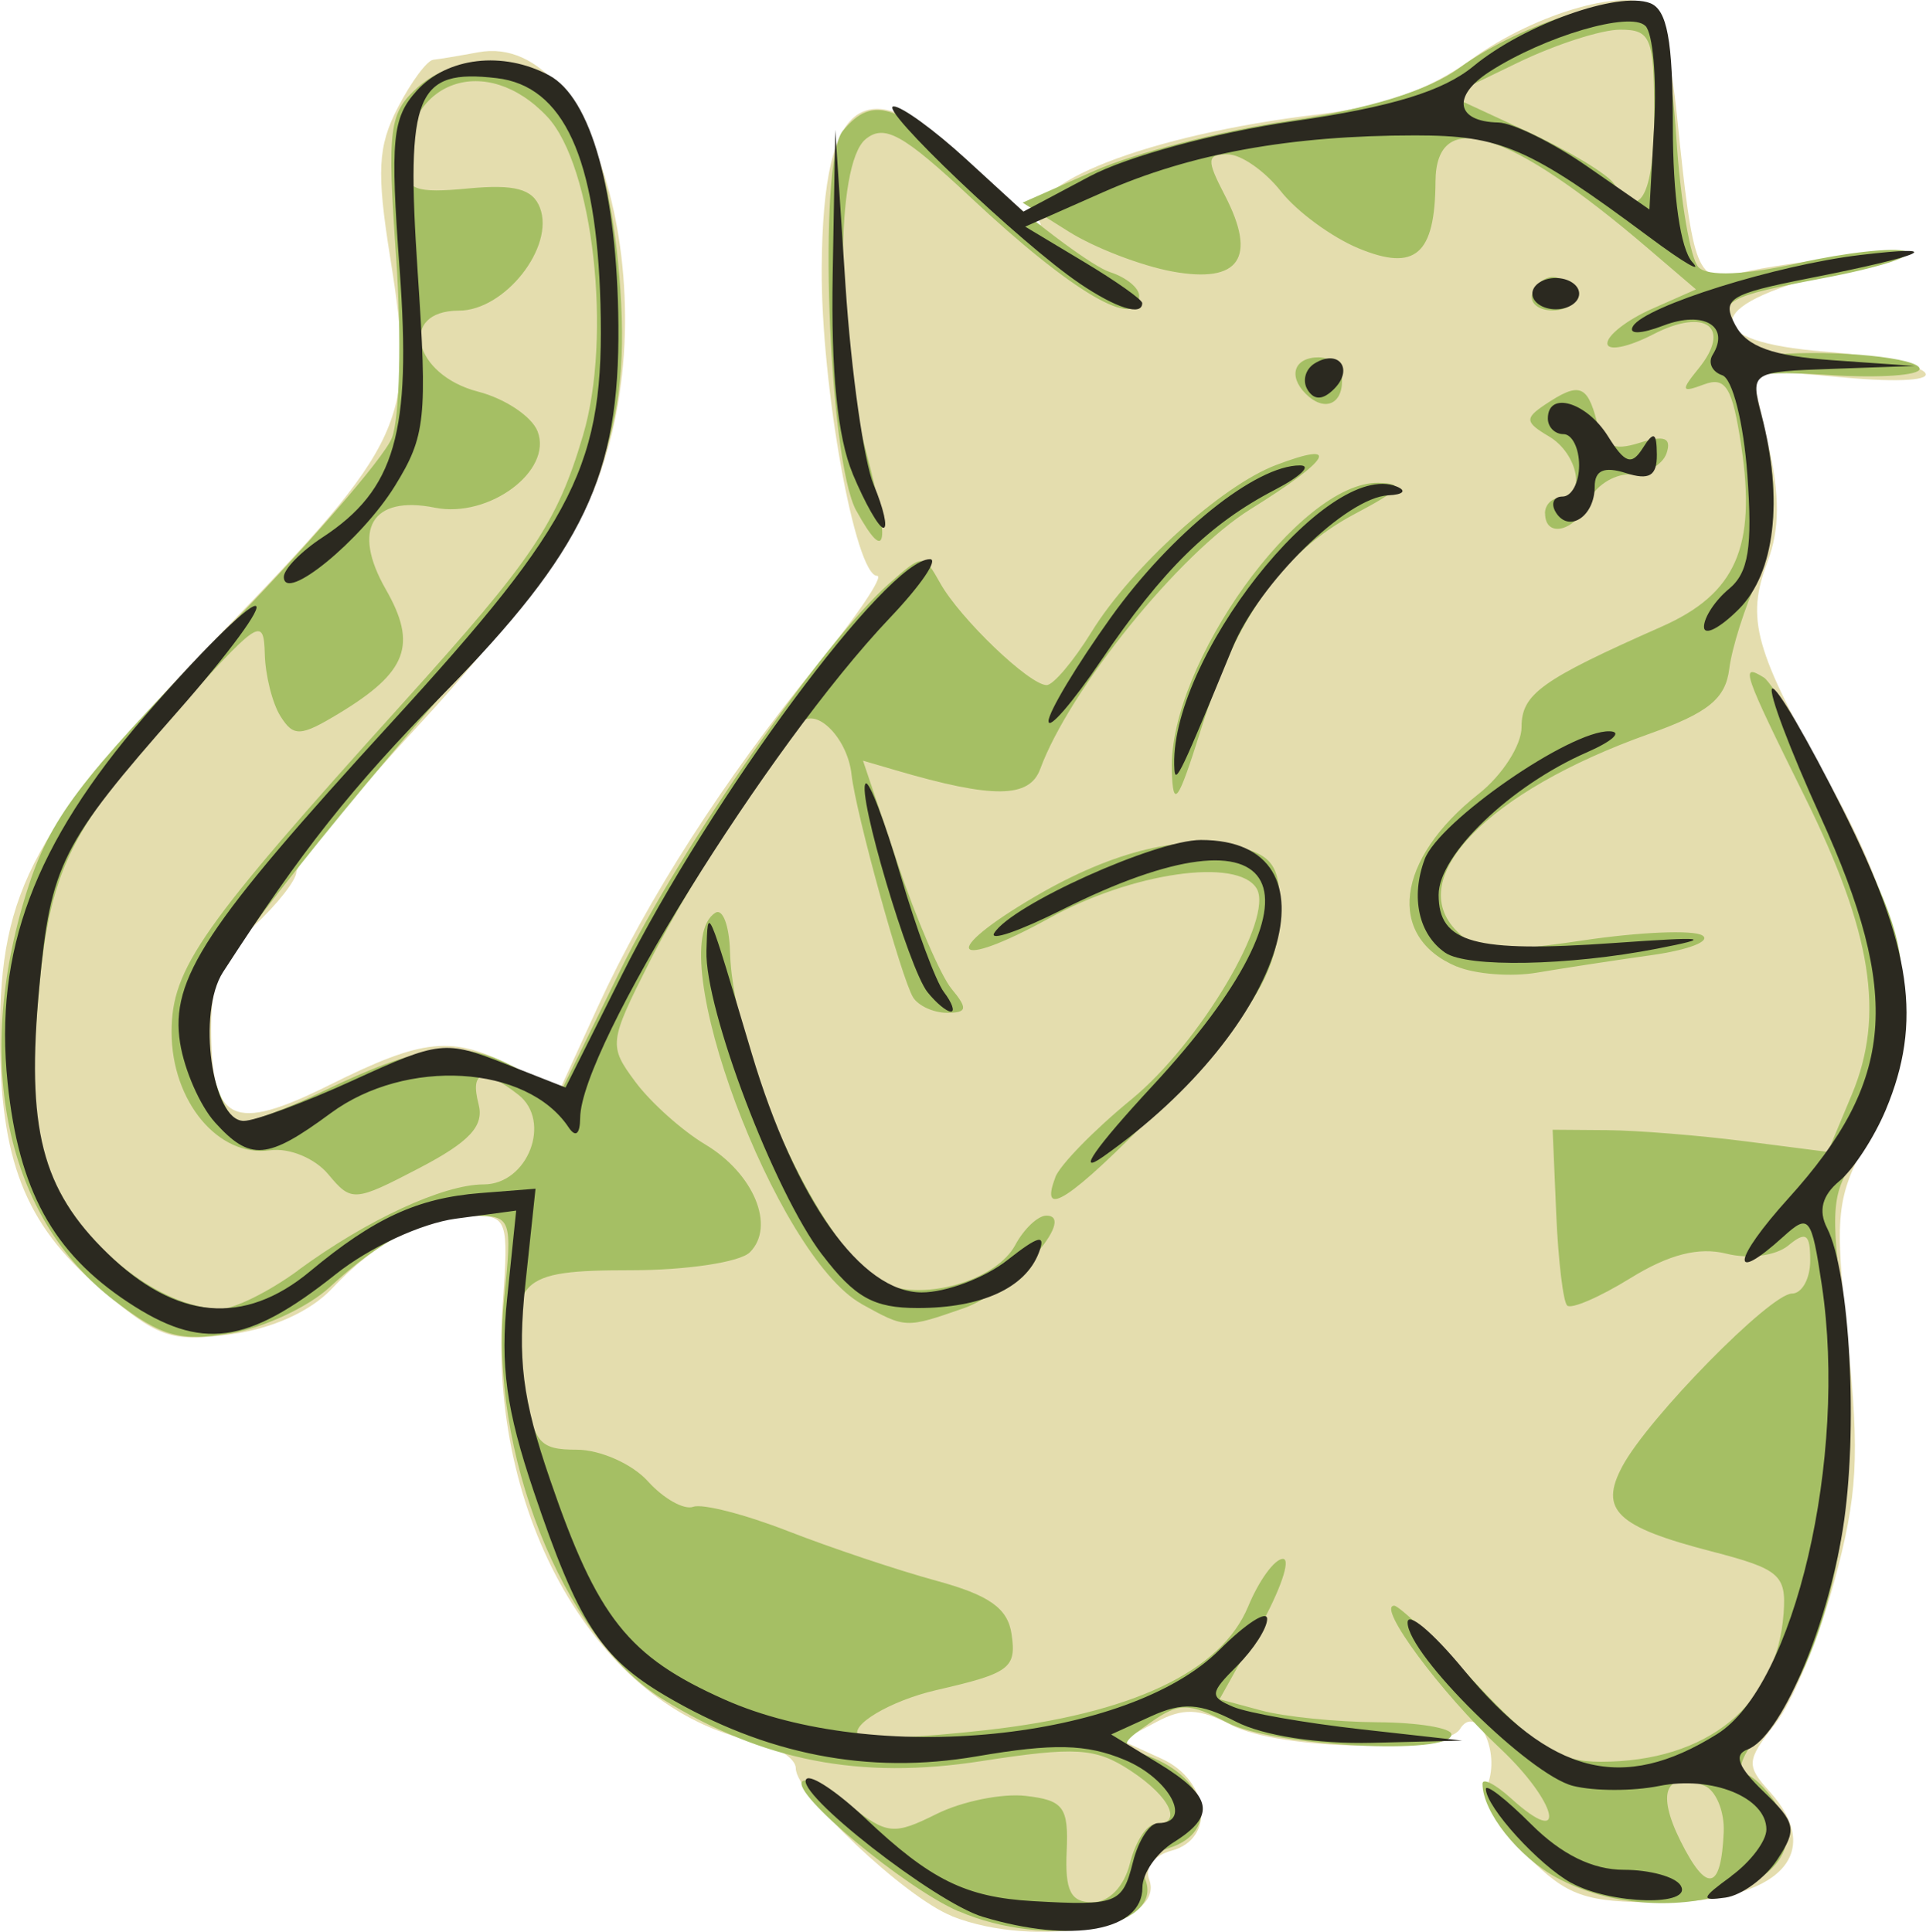 <?xml version="1.0" encoding="UTF-8" standalone="no"?>
<!-- Created with Inkscape (http://www.inkscape.org/) -->

<svg
   xmlns:dc="http://purl.org/dc/elements/1.1/"
   xmlns:cc="http://creativecommons.org/ns#"
   xmlns:rdf="http://www.w3.org/1999/02/22-rdf-syntax-ns#"
   xmlns:svg="http://www.w3.org/2000/svg"
   xmlns="http://www.w3.org/2000/svg"
   xmlns:sodipodi="http://sodipodi.sourceforge.net/DTD/sodipodi-0.dtd"
   xmlns:inkscape="http://www.inkscape.org/namespaces/inkscape"
   width="32.653mm"
   height="32.753mm"
   viewBox="0 0 32.653 32.753"
   version="1.1"
   id="CHOMKER"
   inkscape:version="0.92.4 (5da689c313, 2019-01-14)"
   sodipodi:docname="CHOMKER.svg">
  <defs
     id="defs2" />
  <sodipodi:namedview
     id="base"
     pagecolor="#ffffff"
     bordercolor="#666666"
     borderopacity="1.0"
     inkscape:pageopacity="0.0"
     inkscape:pageshadow="2"
     inkscape:zoom="7.9195959"
     inkscape:cx="90.169297"
     inkscape:cy="56.295764"
     inkscape:document-units="mm"
     inkscape:current-layer="layer1"
     showgrid="false"
     inkscape:window-width="3840"
     inkscape:window-height="2097"
     inkscape:window-x="1912"
     inkscape:window-y="-8"
     inkscape:window-maximized="1" />
  <g
     inkscape:label="Layer 1"
     inkscape:groupmode="layer"
     id="layer1"
     transform="translate(-39.89,-196.557)">
    <g
       id="g980"
       transform="translate(-10.156,-1.27)">
      <g
         transform="translate(17.439,29.867)"
         id="g966">
        <path
           inkscape:connector-curvature="0"
           id="Skintone"
           d="m 48.745,200.447 c -0.794,-0.314 -2.646,-2.067 -2.646,-2.503 0,-0.171 -0.327,-0.38 -0.728,-0.465 -2.635,-0.562 -4.501,-3.81 -4.243,-7.386 0.105,-1.457 0.083,-1.521 -0.52,-1.521 -0.791,0 -1.617,0.43 -2.372,1.235 -0.365,0.389 -1.014,0.682 -1.72,0.776 -1.026,0.137 -1.24,0.06 -2.249,-0.811 -1.24,-1.069 -1.659,-2.143 -1.661,-4.262 -0.003,-2.475 0.573,-3.527 3.703,-6.765 3.213,-3.324 3.357,-3.642 2.912,-6.428 -0.231,-1.445 -0.209,-1.877 0.131,-2.533 0.225,-0.435 0.495,-0.8 0.601,-0.811 0.105,-0.011 0.447,-0.068 0.759,-0.126 2.115,-0.398 3.311,4.593 1.842,7.687 -0.346,0.728 -1.595,2.367 -2.776,3.642 -1.181,1.276 -2.147,2.432 -2.147,2.569 0,0.137 -0.325,0.551 -0.722,0.919 -0.553,0.513 -0.722,0.915 -0.722,1.723 0,1.61 0.365,1.787 2.005,0.97 1.606,-0.8 2.083,-0.846 3.138,-0.301 l 0.762,0.394 0.649,-1.417 c 0.832,-1.817 2.146,-3.867 3.711,-5.788 0.682,-0.837 1.143,-1.521 1.026,-1.521 -0.371,0 -0.953,-3.232 -0.94,-5.219 0.02,-3.004 0.766,-3.445 2.696,-1.594 0.645,0.618 1.097,0.989 1.004,0.823 -0.355,-0.636 1.841,-1.491 4.709,-1.833 1.101,-0.131 1.887,-0.414 2.611,-0.938 1.1,-0.797 2.715,-1.247 3.092,-0.862 0.125,0.127 0.299,0.946 0.388,1.819 0.273,2.687 0.339,2.852 1.077,2.667 0.358,-0.09 1.216,-0.217 1.907,-0.282 1.19,-0.112 1.168,-0.097 -0.411,0.296 -2.16,0.537 -2.187,1.156 -0.059,1.321 0.797,0.062 1.554,0.219 1.684,0.348 0.138,0.138 -0.422,0.176 -1.353,0.092 l -1.589,-0.144 0.285,1.247 c 0.205,0.898 0.204,1.462 -0.005,2.016 -0.37,0.981 -0.229,1.486 1.063,3.788 1.372,2.446 1.576,4.251 0.67,5.941 -0.578,1.078 -0.601,1.296 -0.373,3.486 0.203,1.951 0.165,2.624 -0.229,4.078 -0.259,0.958 -0.709,2.044 -1,2.413 -0.488,0.62 -0.496,0.708 -0.102,1.143 0.964,1.065 0.155,1.885 -1.862,1.885 -1.265,0 -1.561,-0.104 -2.248,-0.792 -0.505,-0.505 -0.739,-0.96 -0.647,-1.257 0.181,-0.58 -0.223,-1.317 -0.487,-0.89 -0.255,0.412 -3.054,0.362 -3.881,-0.07 -0.54,-0.282 -0.814,-0.292 -1.271,-0.047 l -0.583,0.312 0.676,0.308 c 0.815,0.371 0.92,1.363 0.165,1.561 -0.288,0.075 -0.452,0.287 -0.376,0.484 0.3,0.783 -1.906,1.195 -3.346,0.625 z"
           style="fill:#e4ddae;stroke-width:0.265" />
        <path
           inkscape:connector-curvature="0"
           id="Highlights"
           d="m 48.857,200.367 c -0.911,-0.397 -2.845,-2.006 -2.648,-2.204 0.07,-0.07 0.434,0.114 0.809,0.409 0.627,0.493 0.744,0.505 1.466,0.145 0.432,-0.215 1.113,-0.354 1.515,-0.307 0.64,0.074 0.726,0.19 0.692,0.944 -0.03,0.664 0.069,0.86 0.434,0.86 0.284,0 0.54,-0.264 0.639,-0.661 0.091,-0.364 0.283,-0.661 0.426,-0.661 0.479,0 0.266,-0.464 -0.42,-0.913 -0.589,-0.386 -0.924,-0.407 -2.531,-0.158 -2.053,0.319 -3.701,-0.003 -5.398,-1.052 -1.697,-1.049 -2.953,-4.22 -2.688,-6.787 0.141,-1.364 0.125,-1.409 -0.514,-1.409 -0.782,0 -1.543,0.377 -2.443,1.212 -0.362,0.335 -1.116,0.687 -1.677,0.782 -0.857,0.145 -1.172,0.057 -1.966,-0.549 -1.842,-1.405 -2.407,-4.039 -1.491,-6.946 0.385,-1.222 0.883,-1.883 3.203,-4.257 1.511,-1.546 2.855,-3.09 2.987,-3.432 0.132,-0.342 0.165,-1.711 0.072,-3.043 -0.154,-2.216 -0.123,-2.462 0.369,-2.903 0.348,-0.313 0.843,-0.452 1.409,-0.397 1.183,0.115 1.807,1.235 2.005,3.598 0.221,2.633 -0.313,4.024 -2.509,6.531 -2.577,2.943 -4.551,5.478 -4.551,5.843 0,0.855 0.365,1.972 0.645,1.972 0.173,0 0.791,-0.23 1.374,-0.512 1.67,-0.807 2.34,-0.896 3.238,-0.432 l 0.815,0.422 1.008,-2.057 c 1.012,-2.066 3.444,-5.566 4.545,-6.543 0.581,-0.515 0.594,-0.516 0.875,-0.015 0.337,0.602 1.514,1.729 1.805,1.729 0.112,0 0.457,-0.408 0.765,-0.908 0.675,-1.093 2.201,-2.472 3.12,-2.822 1.122,-0.427 0.935,-0.1 -0.43,0.748 -1.2,0.746 -3.068,3.055 -3.564,4.404 -0.183,0.499 -0.803,0.505 -2.449,0.022 l -0.556,-0.163 0.583,1.732 c 0.321,0.952 0.734,1.914 0.919,2.137 0.278,0.335 0.265,0.406 -0.077,0.406 -0.228,0 -0.486,-0.118 -0.575,-0.261 -0.196,-0.317 -0.972,-3.125 -1.044,-3.778 -0.071,-0.648 -0.647,-1.194 -0.888,-0.841 -0.103,0.151 -0.558,0.805 -1.012,1.453 -0.453,0.648 -1.141,1.806 -1.529,2.573 -0.685,1.355 -0.691,1.413 -0.234,2.028 0.259,0.348 0.791,0.824 1.182,1.058 0.824,0.492 1.196,1.39 0.757,1.829 -0.167,0.167 -1.071,0.304 -2.008,0.304 -1.946,0 -2.084,0.144 -1.821,1.898 0.154,1.029 0.245,1.145 0.894,1.145 0.397,0 0.941,0.241 1.207,0.536 0.267,0.295 0.612,0.489 0.769,0.432 0.156,-0.057 0.879,0.129 1.607,0.413 0.728,0.284 1.859,0.662 2.514,0.841 0.898,0.244 1.211,0.467 1.275,0.904 0.085,0.579 -0.029,0.664 -1.275,0.95 -0.778,0.179 -1.493,0.604 -1.315,0.782 0.069,0.069 1.039,0.022 2.156,-0.103 2.471,-0.277 3.987,-0.992 4.445,-2.096 0.184,-0.444 0.449,-0.808 0.59,-0.808 0.14,0 -0.044,0.536 -0.41,1.19 l -0.665,1.19 0.709,0.191 c 0.39,0.105 1.274,0.195 1.966,0.199 0.691,0.004 1.257,0.097 1.257,0.206 0,0.36 -3.028,0.203 -3.795,-0.197 -0.66,-0.344 -0.821,-0.345 -1.302,-0.008 -0.534,0.374 -0.535,0.39 -0.041,0.573 1.006,0.372 1.215,1.284 0.357,1.556 -0.326,0.104 -0.491,0.323 -0.407,0.543 0.321,0.837 -1.69,1.174 -3.167,0.531 z M 37.659,189.499 c 1.171,-0.859 2.464,-1.457 3.148,-1.457 0.749,0 1.162,-1.072 0.587,-1.521 -0.596,-0.466 -0.823,-0.411 -0.673,0.161 0.097,0.37 -0.153,0.638 -1.007,1.084 -1.1,0.573 -1.149,0.577 -1.542,0.104 -0.227,-0.272 -0.663,-0.452 -0.986,-0.406 -0.875,0.125 -1.67,-0.83 -1.67,-2.005 0,-1.08 0.496,-1.785 3.927,-5.584 2.196,-2.431 2.606,-3.04 3.048,-4.532 0.498,-1.678 0.173,-4.575 -0.607,-5.405 -1.03,-1.096 -2.399,-0.622 -2.399,0.831 0,0.409 0.17,0.471 1.056,0.387 0.791,-0.075 1.097,0.006 1.22,0.326 0.255,0.664 -0.596,1.745 -1.374,1.745 -1.034,0 -0.774,1.09 0.327,1.374 0.457,0.118 0.911,0.422 1.008,0.675 0.257,0.67 -0.827,1.475 -1.741,1.292 -1.068,-0.214 -1.416,0.365 -0.833,1.385 0.539,0.942 0.364,1.404 -0.797,2.105 -0.649,0.392 -0.767,0.398 -0.988,0.048 -0.138,-0.218 -0.258,-0.695 -0.267,-1.058 -0.015,-0.613 -0.103,-0.565 -1.22,0.661 -2.136,2.347 -2.438,2.958 -2.634,5.325 -0.161,1.939 -0.119,2.256 0.428,3.228 0.581,1.034 1.772,1.879 2.667,1.892 0.233,0.003 0.828,-0.291 1.323,-0.653 z M 59.004,199.8 c -0.659,-0.357 -1.263,-1.121 -1.263,-1.596 0,-0.105 0.218,0.007 0.484,0.248 0.977,0.884 0.792,0.068 -0.195,-0.857 -0.994,-0.932 -2.09,-2.41 -1.786,-2.41 0.084,0 0.709,0.595 1.39,1.323 1.001,1.07 1.404,1.323 2.11,1.323 1.804,0 2.987,-0.96 3.102,-2.517 0.048,-0.65 -0.068,-0.751 -1.219,-1.049 -1.615,-0.418 -1.912,-0.701 -1.514,-1.445 0.438,-0.819 2.508,-2.927 2.874,-2.927 0.17,0 0.31,-0.253 0.31,-0.562 0,-0.452 -0.072,-0.501 -0.372,-0.253 -0.21,0.174 -0.667,0.234 -1.05,0.138 -0.468,-0.117 -0.973,0.012 -1.627,0.416 -0.521,0.322 -1.004,0.53 -1.072,0.463 -0.068,-0.068 -0.151,-0.766 -0.185,-1.552 l -0.061,-1.428 0.926,0.007 c 0.509,0.004 1.559,0.089 2.333,0.188 l 1.407,0.181 0.407,-0.974 c 0.563,-1.348 0.341,-2.747 -0.801,-5.054 -1.047,-2.114 -1.1,-2.269 -0.693,-2.017 0.149,0.092 0.758,1.134 1.351,2.315 0.955,1.899 1.066,2.311 0.963,3.56 -0.072,0.863 -0.331,1.702 -0.667,2.156 -0.511,0.691 -0.53,0.895 -0.277,2.88 0.345,2.705 -0.217,5.676 -1.295,6.839 -0.414,0.446 -0.565,0.781 -0.381,0.842 0.168,0.056 0.432,0.339 0.587,0.63 0.695,1.299 -1.996,2.102 -3.788,1.13 z m 2.826,-0.774 c 0.016,-0.359 -0.135,-0.716 -0.334,-0.793 -0.653,-0.251 -0.809,0.117 -0.399,0.94 0.446,0.894 0.69,0.845 0.733,-0.147 z m -14.618,-8.959 c -1.451,-0.805 -3.41,-6.053 -2.476,-6.631 0.124,-0.076 0.235,0.22 0.247,0.658 0.054,1.897 1.705,5.351 2.71,5.67 0.72,0.228 1.825,-0.133 2.126,-0.694 0.147,-0.274 0.385,-0.499 0.528,-0.499 0.54,0 -0.613,1.295 -1.395,1.568 -0.993,0.346 -0.988,0.346 -1.741,-0.071 z m 3.285,-2.145 c 0.081,-0.211 0.661,-0.805 1.29,-1.32 1.162,-0.952 2.428,-3.086 2.123,-3.58 -0.324,-0.525 -2.109,-0.269 -3.51,0.504 -1.663,0.917 -1.882,0.594 -0.246,-0.364 1.335,-0.782 2.536,-1.07 3.478,-0.834 0.535,0.134 0.671,0.332 0.671,0.975 0,1.119 -0.363,1.73 -2.072,3.483 -1.478,1.516 -2.012,1.867 -1.732,1.137 z m 6.805,-3.574 c -1.196,-0.503 -1.029,-1.821 0.372,-2.926 0.401,-0.316 0.729,-0.826 0.729,-1.133 0,-0.562 0.33,-0.799 2.375,-1.704 1.257,-0.556 1.607,-1.349 1.351,-3.056 -0.15,-0.999 -0.264,-1.189 -0.632,-1.051 -0.387,0.145 -0.4,0.108 -0.095,-0.267 0.571,-0.702 0.124,-1.042 -0.765,-0.583 -0.428,0.221 -0.779,0.291 -0.779,0.153 0,-0.137 0.338,-0.399 0.751,-0.582 l 0.751,-0.332 -0.817,-0.699 c -2.36,-2.018 -3.592,-2.404 -3.599,-1.128 -0.007,1.238 -0.342,1.529 -1.303,1.131 -0.455,-0.188 -1.049,-0.624 -1.319,-0.968 -0.271,-0.344 -0.676,-0.626 -0.901,-0.626 -0.357,0 -0.363,0.089 -0.049,0.694 0.552,1.063 0.249,1.501 -0.892,1.292 -0.525,-0.097 -1.311,-0.399 -1.746,-0.671 l -0.79,-0.496 1.222,-0.541 c 0.672,-0.297 2.159,-0.68 3.304,-0.849 1.362,-0.202 2.361,-0.513 2.889,-0.901 1.029,-0.755 2.959,-1.35 3.294,-1.015 0.136,0.136 0.305,1.126 0.374,2.199 0.069,1.073 0.239,2.064 0.377,2.203 0.159,0.159 0.784,0.133 1.699,-0.072 0.796,-0.178 1.612,-0.268 1.814,-0.201 0.202,0.068 -0.434,0.275 -1.413,0.46 -1.615,0.305 -1.755,0.383 -1.514,0.833 0.146,0.273 0.471,0.479 0.721,0.458 1.018,-0.084 2.44,0.059 2.441,0.245 1.98e-4,0.109 -0.672,0.157 -1.494,0.106 -1.255,-0.078 -1.469,-0.028 -1.339,0.312 0.442,1.151 0.476,2.296 0.094,3.129 -0.223,0.487 -0.443,1.178 -0.488,1.536 -0.064,0.511 -0.356,0.748 -1.369,1.109 -2.729,0.974 -4.153,2.439 -3.249,3.343 0.347,0.347 0.69,0.371 2.145,0.154 0.953,-0.142 1.859,-0.18 2.015,-0.084 0.156,0.096 -0.232,0.247 -0.861,0.335 -0.629,0.088 -1.501,0.222 -1.938,0.296 -0.437,0.075 -1.051,0.028 -1.366,-0.105 z m 3.35,-14.43 c 0,-1.32 -0.054,-1.455 -0.578,-1.455 -0.318,0 -1.098,0.252 -1.733,0.559 l -1.155,0.559 1.304,0.604 c 0.717,0.332 1.385,0.735 1.484,0.896 0.41,0.664 0.678,0.204 0.678,-1.163 z m -8.178,11.098 c -0.054,-1.798 2.175,-4.896 3.502,-4.869 0.462,0.009 0.384,0.113 -0.396,0.525 -1.226,0.648 -2.011,1.746 -2.611,3.653 -0.392,1.246 -0.475,1.363 -0.496,0.691 z m -5.349,-4.395 c -0.477,-0.866 -0.657,-5.926 -0.229,-6.442 0.521,-0.627 0.929,-0.479 2.528,0.921 0.827,0.723 1.727,1.386 2,1.473 0.273,0.087 0.497,0.269 0.497,0.404 0,0.608 -1.132,-0.052 -2.854,-1.666 -1.149,-1.077 -1.468,-1.253 -1.786,-0.99 -0.512,0.425 -0.51,3.341 0.003,5.271 0.423,1.591 0.364,1.976 -0.159,1.027 z m 11.675,0.043 c 0,-0.146 0.119,-0.265 0.265,-0.265 0.44,0 0.297,-0.748 -0.198,-1.04 -0.404,-0.238 -0.412,-0.307 -0.066,-0.538 0.574,-0.384 0.715,-0.339 0.877,0.279 0.112,0.43 0.273,0.512 0.724,0.369 0.423,-0.134 0.547,-0.087 0.46,0.175 -0.066,0.197 -0.348,0.358 -0.627,0.358 -0.279,0 -0.593,0.208 -0.697,0.463 -0.203,0.495 -0.736,0.639 -0.736,0.198 z m -4.057,-2.028 c -0.304,-0.304 -0.193,-0.617 0.22,-0.617 0.218,0 0.397,0.179 0.397,0.397 0,0.413 -0.313,0.525 -0.617,0.22 z m 3.843,-1.696 c 0.052,-0.156 0.208,-0.284 0.346,-0.284 0.138,0 0.294,0.128 0.346,0.284 0.052,0.156 -0.104,0.284 -0.346,0.284 -0.243,0 -0.398,-0.128 -0.346,-0.284 z"
           style="fill:#a5bf64;stroke-width:0.265" />
        <path
           inkscape:connector-curvature="0"
           id="Outline"
           d="m 49.268,200.46 c -0.812,-0.245 -3.208,-2.118 -2.989,-2.337 0.079,-0.079 0.528,0.222 0.999,0.667 1.102,1.043 1.7,1.339 2.841,1.404 1.426,0.081 1.518,0.045 1.696,-0.662 0.091,-0.364 0.283,-0.661 0.426,-0.661 0.598,0 0.196,-0.756 -0.571,-1.074 -0.646,-0.268 -1.202,-0.281 -2.502,-0.058 -1.836,0.315 -3.58,-0.025 -5.281,-1.029 -1.099,-0.649 -1.483,-1.244 -2.232,-3.465 -0.466,-1.381 -0.569,-2.127 -0.45,-3.274 l 0.153,-1.485 -1.024,0.137 c -0.58,0.078 -1.462,0.486 -2.035,0.942 -1.503,1.196 -2.275,1.3 -3.524,0.473 -1.271,-0.841 -1.851,-1.899 -2.039,-3.719 -0.23,-2.231 0.448,-4.042 2.331,-6.224 0.884,-1.024 1.724,-1.862 1.868,-1.862 0.144,0 -0.447,0.804 -1.312,1.786 -1.978,2.246 -2.156,2.599 -2.349,4.666 -0.225,2.41 0.038,3.441 1.156,4.526 1.165,1.132 2.316,1.234 3.433,0.305 1.086,-0.903 1.825,-1.243 2.885,-1.327 l 0.938,-0.074 -0.171,1.607 c -0.137,1.288 -0.055,1.948 0.418,3.327 0.803,2.343 1.323,2.999 2.955,3.726 2.536,1.13 6.855,0.697 8.394,-0.842 0.444,-0.444 0.808,-0.679 0.808,-0.523 0,0.157 -0.229,0.514 -0.509,0.794 -0.465,0.465 -0.471,0.525 -0.066,0.696 0.243,0.103 1.216,0.274 2.162,0.38 l 1.72,0.192 -1.534,0.038 c -0.917,0.022 -1.843,-0.122 -2.302,-0.359 -0.612,-0.316 -0.905,-0.335 -1.442,-0.09 l -0.674,0.307 0.794,0.483 c 0.929,0.565 0.993,0.891 0.265,1.346 -0.291,0.182 -0.529,0.527 -0.529,0.768 0,0.734 -1.19,0.952 -2.703,0.496 z m 9.979,-0.574 c -0.548,-0.302 -1.439,-1.279 -1.449,-1.591 -0.003,-0.098 0.342,0.17 0.768,0.595 0.513,0.513 1.042,0.773 1.572,0.773 0.439,0 0.872,0.119 0.962,0.265 0.221,0.358 -1.183,0.326 -1.852,-0.043 z m 2.712,-0.118 c 0.327,-0.239 0.595,-0.594 0.595,-0.789 0,-0.543 -0.922,-0.917 -1.821,-0.737 -0.443,0.089 -1.099,0.088 -1.457,-0.002 -0.735,-0.184 -2.8,-2.223 -2.805,-2.768 -0.002,-0.196 0.425,0.162 0.947,0.794 1.478,1.788 2.697,2.098 4.3,1.096 1.312,-0.821 2.215,-4.686 1.776,-7.61 -0.175,-1.168 -0.216,-1.22 -0.651,-0.826 -0.919,0.832 -0.86,0.397 0.088,-0.652 1.801,-1.993 1.921,-3.437 0.539,-6.47 -0.514,-1.129 -0.883,-2.104 -0.819,-2.168 0.064,-0.064 0.604,0.859 1.2,2.05 1.168,2.334 1.35,3.603 0.728,5.09 -0.196,0.468 -0.55,1.013 -0.788,1.21 -0.291,0.241 -0.359,0.501 -0.209,0.794 0.392,0.766 0.533,3.461 0.267,5.114 -0.276,1.711 -1.064,3.527 -1.618,3.73 -0.236,0.086 -0.154,0.3 0.273,0.711 0.552,0.531 0.575,0.642 0.233,1.158 -0.208,0.314 -0.602,0.602 -0.876,0.641 -0.431,0.061 -0.417,0.012 0.098,-0.363 z m -15.415,-10.536 c -0.811,-1.064 -1.99,-4.162 -1.96,-5.152 0.024,-0.778 0.001,-0.829 0.768,1.742 0.742,2.486 1.855,4.051 2.881,4.051 0.416,0 1.07,-0.246 1.452,-0.547 0.534,-0.42 0.658,-0.449 0.534,-0.125 -0.229,0.598 -0.972,0.937 -2.053,0.937 -0.748,0 -1.065,-0.177 -1.621,-0.906 z m 5.601,-2.859 c 3.106,-3.35 2.303,-4.914 -1.534,-2.987 -0.721,0.362 -1.238,0.539 -1.148,0.394 0.296,-0.478 2.738,-1.578 3.504,-1.578 2.438,0 1.457,3.176 -1.658,5.37 -0.47,0.331 -0.13,-0.157 0.835,-1.198 z m -15.895,0.615 c -0.251,-0.278 -0.517,-0.884 -0.59,-1.346 -0.17,-1.08 0.425,-1.983 3.576,-5.424 3.15,-3.44 3.624,-4.388 3.551,-7.102 -0.067,-2.482 -0.626,-3.699 -1.759,-3.831 -1.368,-0.16 -1.542,0.267 -1.34,3.284 0.167,2.491 0.135,2.787 -0.387,3.632 -0.568,0.919 -1.882,1.994 -1.882,1.54 0,-0.132 0.295,-0.434 0.656,-0.67 1.234,-0.808 1.51,-1.771 1.307,-4.546 -0.161,-2.196 -0.126,-2.567 0.291,-3.027 0.514,-0.568 1.461,-0.679 2.241,-0.262 0.715,0.383 1.158,1.974 1.177,4.235 0.022,2.55 -0.581,3.821 -2.971,6.26 -1.566,1.598 -2.384,2.63 -3.731,4.71 -0.445,0.687 -0.19,2.524 0.35,2.524 0.194,0 1.033,-0.311 1.864,-0.692 1.45,-0.664 1.554,-0.675 2.552,-0.283 l 1.04,0.409 0.951,-1.899 c 1.512,-3.021 4.503,-7.059 5.228,-7.059 0.147,0 -0.158,0.446 -0.677,0.992 -2.077,2.186 -5.243,7.296 -5.254,8.481 -0.003,0.28 -0.077,0.339 -0.198,0.158 -0.706,-1.058 -2.756,-1.179 -4.031,-0.238 -1.077,0.794 -1.365,0.817 -1.963,0.156 z m 12.081,-2.207 c -0.314,-0.392 -1.201,-3.383 -1.048,-3.536 0.058,-0.058 0.324,0.639 0.591,1.55 0.267,0.91 0.598,1.804 0.736,1.986 0.138,0.182 0.191,0.331 0.118,0.331 -0.073,0 -0.252,-0.149 -0.397,-0.331 z m 8.78,-0.666 c -0.451,-0.309 -0.591,-0.939 -0.351,-1.584 0.24,-0.646 2.466,-2.189 3.134,-2.172 0.226,0.006 0.054,0.166 -0.383,0.357 -1.298,0.567 -2.514,1.736 -2.514,2.416 0,0.818 0.605,0.985 2.972,0.817 1.576,-0.111 1.708,-0.094 0.732,0.096 -1.492,0.291 -3.219,0.324 -3.591,0.069 z m -4.593,-3.107 c -0.123,-1.83 2.588,-5.28 3.77,-4.798 0.172,0.07 0.109,0.137 -0.141,0.148 -0.711,0.033 -2.19,1.48 -2.645,2.588 -0.872,2.122 -0.967,2.32 -0.984,2.062 z m -2.135,-0.819 c 0,-0.156 0.476,-0.948 1.057,-1.76 1.023,-1.429 2.457,-2.581 3.208,-2.578 0.201,9e-4 0.009,0.187 -0.428,0.414 -1.109,0.577 -1.902,1.355 -2.941,2.888 -0.492,0.726 -0.895,1.192 -0.895,1.035 z m 11.113,-1.602 c 0,-0.16 0.191,-0.45 0.425,-0.643 0.33,-0.274 0.399,-0.705 0.31,-1.935 -0.064,-0.886 -0.252,-1.629 -0.426,-1.687 -0.171,-0.057 -0.245,-0.213 -0.162,-0.346 0.3,-0.485 -0.153,-0.756 -0.832,-0.497 -0.391,0.149 -0.605,0.153 -0.517,0.01 0.211,-0.342 2.428,-1.035 3.848,-1.205 1.512,-0.18 1.107,0.005 -0.859,0.393 -1.369,0.27 -1.494,0.35 -1.255,0.797 0.196,0.366 0.632,0.522 1.653,0.594 l 1.387,0.097 -1.394,0.049 c -1.383,0.049 -1.393,0.055 -1.204,0.777 0.376,1.438 0.231,2.683 -0.385,3.299 -0.324,0.324 -0.589,0.458 -0.589,0.298 z m -14.433,-2.596 c -0.256,-0.612 -0.369,-1.736 -0.339,-3.373 l 0.044,-2.456 0.174,2.646 c 0.096,1.455 0.311,2.973 0.478,3.373 0.167,0.4 0.241,0.728 0.165,0.728 -0.077,0 -0.312,-0.413 -0.523,-0.918 z m 11.922,0.657 c -0.091,-0.148 -0.04,-0.269 0.114,-0.269 0.154,0 0.28,-0.238 0.28,-0.529 0,-0.291 -0.119,-0.529 -0.265,-0.529 -0.146,0 -0.265,-0.119 -0.265,-0.265 0,-0.474 0.658,-0.279 1.021,0.303 0.286,0.459 0.4,0.497 0.589,0.198 0.186,-0.293 0.235,-0.27 0.238,0.111 0.003,0.361 -0.128,0.439 -0.525,0.313 -0.37,-0.117 -0.529,-0.048 -0.529,0.231 0,0.503 -0.438,0.792 -0.659,0.435 z m -4.21,-2.08 c -0.092,-0.148 -0.038,-0.349 0.12,-0.446 0.407,-0.251 0.669,0.093 0.33,0.433 -0.19,0.19 -0.338,0.195 -0.45,0.014 z m -3.869,-1.806 c -0.99,-0.669 -3.436,-2.998 -3.148,-2.998 0.139,0 0.69,0.401 1.226,0.892 l 0.973,0.892 1.123,-0.597 c 0.637,-0.339 2.132,-0.744 3.455,-0.936 1.671,-0.243 2.536,-0.508 3.053,-0.933 0.858,-0.707 2.453,-1.276 2.994,-1.069 0.29,0.111 0.386,0.632 0.386,2.088 0,1.181 0.129,2.082 0.331,2.304 0.182,0.201 -0.146,0.01 -0.728,-0.423 -2.047,-1.523 -2.513,-1.726 -3.97,-1.726 -2.116,0 -3.812,0.308 -5.29,0.962 l -1.323,0.585 0.992,0.595 c 0.546,0.327 0.992,0.642 0.992,0.701 0,0.226 -0.439,0.088 -1.066,-0.336 z m 9.596,-4.363 c -0.253,-0.253 -1.705,0.173 -2.641,0.776 -0.643,0.414 -0.57,0.848 0.146,0.862 0.246,0.005 0.924,0.339 1.506,0.742 l 1.058,0.733 0.081,-1.442 c 0.044,-0.793 -0.023,-1.545 -0.149,-1.672 z m -1.916,4.54 c 0,-0.146 0.179,-0.265 0.397,-0.265 0.218,0 0.397,0.119 0.397,0.265 0,0.146 -0.179,0.265 -0.397,0.265 -0.218,0 -0.397,-0.119 -0.397,-0.265 z"
           style="fill:#2b2920;stroke-width:0.265" />
      </g>
    </g>
  </g>
</svg>
